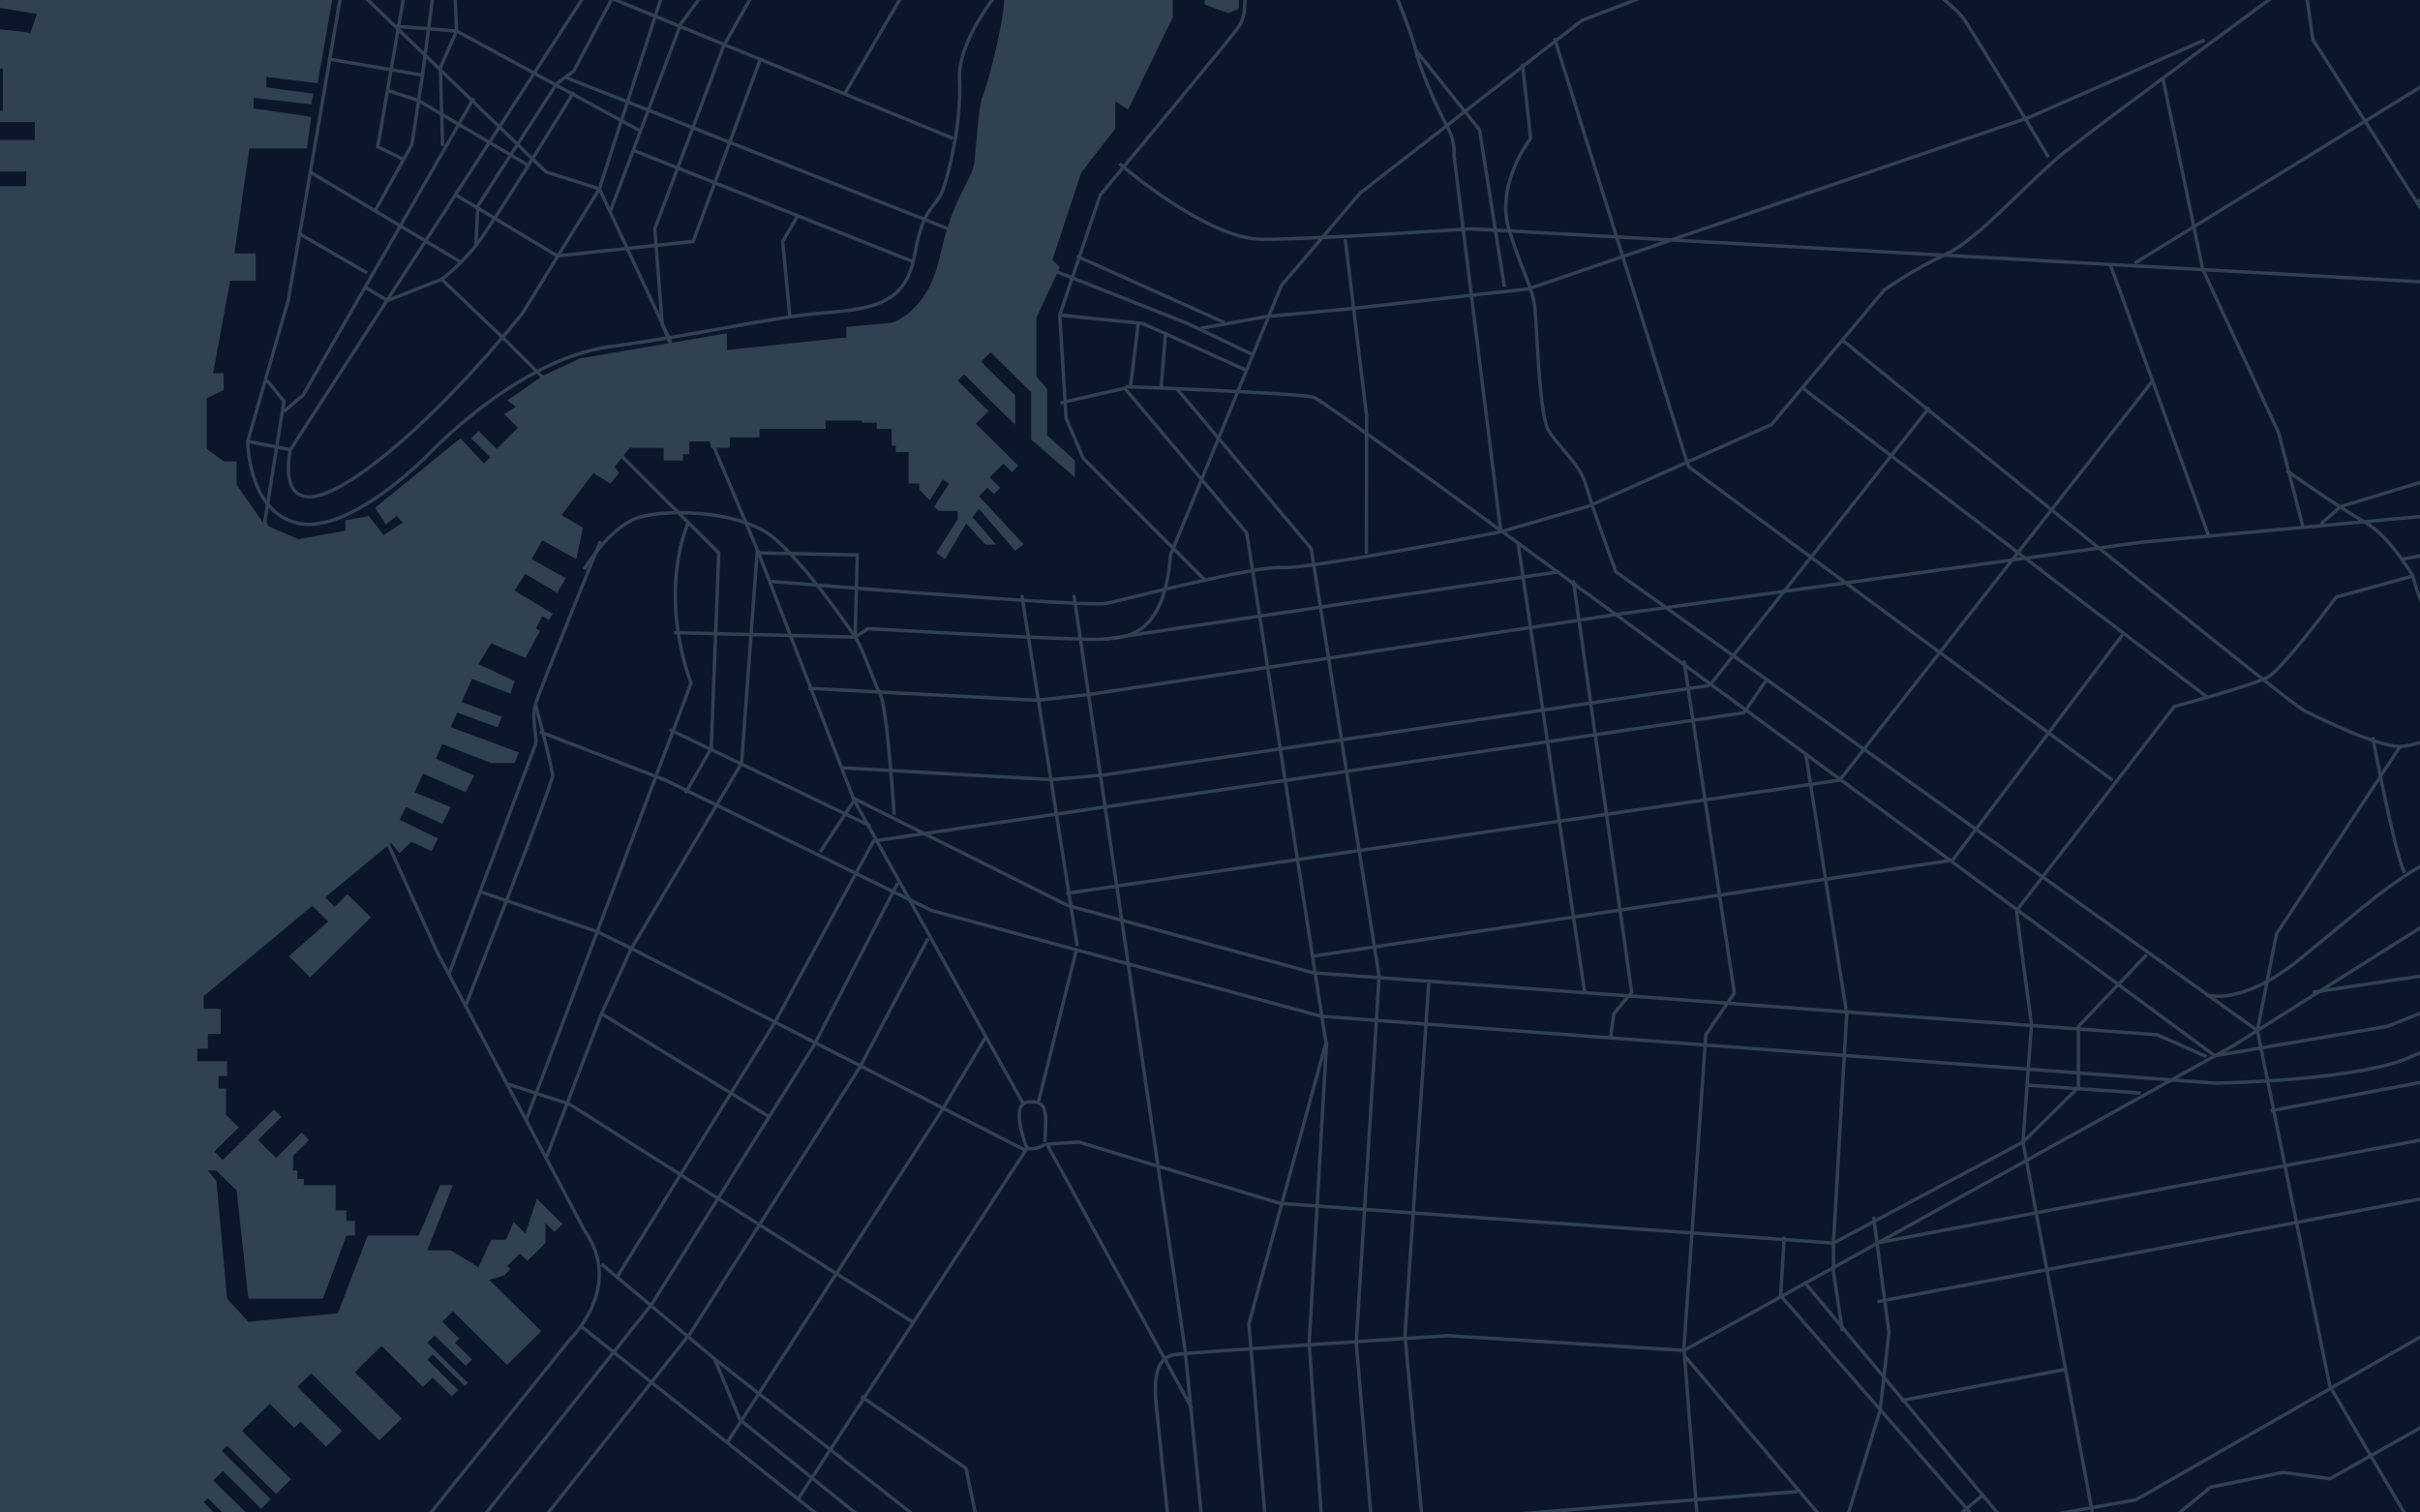 <?xml version="1.0" encoding="UTF-8"?>
<svg width="1440px" height="900px" viewBox="0 0 1440 900" version="1.1" xmlns="http://www.w3.org/2000/svg" xmlns:xlink="http://www.w3.org/1999/xlink" style="background: #EFF3F6;">
    <!-- Generator: Sketch 47.1 (45422) - http://www.bohemiancoding.com/sketch -->
    <title>Login Screen - General Access Copy</title>
    <desc>Created with Sketch.</desc>
    <defs></defs>
    <g id="Lonicera" stroke="none" stroke-width="1" fill="none" fill-rule="evenodd">
        <g id="Login-Screen---General-Access-Copy">
            <rect id="Rectangle" fill="#304152" x="0" y="-1" width="1440" height="901"></rect>
            <polygon id="Fill-1" fill="#0C162B" points="55.267 964 61.605 956.5 75.546 970.25 80.616 965.25 75.546 960.25 78.081 959 83.151 962.75 85.686 960.25 62.872 942.75 65.407 940.25 97.093 965.25 103.43 959 94.558 950.25 103.43 941.5 93.29 931.5 116.738 908.375 134.482 925.875 143.988 916.5 121.174 894 123.709 891.5 142.72 910.25 149.691 903.375 126.877 880.875 132.581 875.25 155.395 897.75 161.098 892.125 131.947 863.375 135.116 860.25 164.267 889 173.139 880.25 143.988 851.5 160.464 835.25 175.04 849.625 178.842 845.875 194.051 860.875 203.557 851.5 176.941 825.25 185.179 817.125 225.737 857.125 239.045 844 211.162 816.5 227.005 800.875 251.719 825.25 257.423 819.625 268.83 830.875 272.632 827.125 254.254 809 257.423 805.875 276.434 824.625 278.336 822.75 254.254 799 258.69 794.625 277.068 812.75 280.87 809 270.731 799 273.266 796.5 263.126 786.5 269.463 780.25 301.783 812.125 322.062 792.125 291.01 761.5 299.882 759 303.684 755.25 301.783 753.375 309.388 745.875 313.824 750.25 324.597 739.625 324.597 727.75 329.983 733.062 334.736 728.375 319.527 713.375 312.556 734 305.585 727.125 301.149 737.75 292.277 737.75 284.673 754 268.196 744 254.254 744 269.463 705.25 261.859 705.25 249.185 735.25 218.766 735.25 201.022 781.5 147.79 786.5 135.116 772.75 128.779 702.75 123.709 696.5 128.779 696.5 140.819 708.375 147.79 772.75 192.15 772.75 206.092 735.25 211.162 735.25 211.162 726.5 206.092 726.5 206.092 720.25 199.755 720.25 199.755 705.25 180.743 705.25 180.743 701.5 176.941 701.5 176.941 696.5 174.406 696.5 174.406 687.75 183.912 678.375 179.476 674 164.267 689 153.493 678.375 167.435 664.625 162.999 660.25 132.581 690.25 127.511 685.25 142.087 670.875 134.482 663.375 134.482 647.75 130.046 647.75 130.046 640.25 135.116 640.25 135.116 631.5 117.372 631.5 117.372 624 123.709 624 123.709 615.25 131.313 615.25 131.313 600.25 121.174 600.25 121.174 592.75 185.813 539 195.319 548.375 171.871 569 184.546 581.5 220.667 545.875 206.726 532.125 199.121 539.625 193.418 534 232.708 501.5 237.778 507.75 244.749 500.875 256.789 506.5 260.591 499 237.778 487.75 241.58 480.25 263.126 490.25 268.196 480.25 246.65 471.5 251.719 460.25 277.068 471.5 282.138 461.5 259.324 451.5 263.126 442.75 292.277 454 306.219 454 308.754 447.75 268.196 432.75 271.998 424 296.08 432.75 298.614 426.5 274.533 417.75 280.87 404 303.684 412.75 306.219 405.25 284.673 395.25 292.277 382.75 312.556 391.5 321.428 375.25 318.893 374 322.696 366.5 326.498 369 329.033 365.25 306.219 351.5 312.556 341.5 331.568 352.75 336.637 344 316.358 332.75 322.696 321.5 342.975 332.75 346.777 314 334.103 306.5 353.114 281.5 363.253 287.75 368.323 281.5 365.788 277.75 374.66 266.5 394.939 266.5 394.939 274 406.346 274 406.346 270.25 410.148 270.25 410.148 262.75 422.823 262.75 422.823 266.5 434.23 266.5 434.23 260.25 451.974 260.25 451.974 255.25 491.264 255.25 491.264 250.25 512.811 250.25 512.811 251.5 521.683 251.5 521.683 255.25 530.555 255.25 530.555 265.25 533.089 265.25 533.089 269 540.694 269 540.694 287.75 547.031 287.75 547.031 291.5 553.368 297.75 560.973 285.25 564.775 287.75 555.903 301.5 558.438 304 569.845 304 569.845 309 557.171 329 562.24 332.75 574.915 311.5 586.322 324 592.659 324 578.717 307.75 582.519 302.75 604.066 327.75 609.135 324 582.519 295.25 587.589 290.25 591.391 294 595.194 290.25 588.856 284 597.095 275.875 602.164 280.875 605.967 277.125 580.618 252.125 588.223 244.625 569.845 226.5 573.647 222.75 604.066 252.75 604.066 235.25 583.787 215.25 589.49 209.625 613.571 233.375 613.571 261.5 639.554 284 639.554 274 623.077 259 623.077 231.5 616.74 224 616.74 189 630.682 159 626.246 154.625 643.356 102.75 663.635 76.5 663.635 60.25 671.24 65.25 697.856 10.25 697.856 -8.5 716.867 -11 716.867 2.75 730.809 7.75 737.146 5.25 737.146 -7.25 1599 -7.25 1599 974 54 974"></polygon>
            <path d="M199.12,-8 L188.97,49.516 L158.522,45.765 L158.522,52.017 L186.433,55.768 L185.164,62.019 L150.911,58.268 L150.911,64.52 L185.164,69.521 L182.627,88.277 L148.373,88.277 L139.493,150.794 L152.179,150.794 L152.179,167.048 L136.955,167.048 L126.806,222.064 L133.149,222.064 L133.149,232.066 L123,237.068 L123,267.076 L133.149,274.578 L140.761,274.578 L140.761,288.332 L157.254,312.089 L177.552,320.841 L205.463,315.84 L205.463,309.588 L219.418,307.087 L228.299,318.34 L239.717,310.838 L235.911,307.087 L229.567,312.089 L223.224,302.086 L273.971,260.824 L287.926,275.829 L291.732,272.077 L280.314,260.824 L284.754,256.448 L295.538,267.076 L308.224,254.573 L299.978,246.445 L306.956,242.069 L301.881,238.318 L323.448,223.314 L345.016,213.311 L432.553,198.307 L432.553,208.31 L503.598,200.808 L503.598,194.556 L530.24,192.055 C530.24,192.055 551.807,187.054 559.419,152.044 C567.031,117.035 578.449,107.032 579.718,97.029 C580.986,87.026 582.255,62.019 584.792,57.018 C587.33,52.017 598.748,8.254 597.479,-2.999 C597.479,-2.999 198.733,-7.619 199.12,-8" id="Fill-2" fill="#0C162B"></path>
            <path d="M-24.985,0.751 L21.956,8.253 L18.15,19.506 L-24.985,14.505 L-24.985,40.762 L1.657,40.762 L1.657,65.769 L-11.029,65.769 L-4.052,72.646 L20.687,72.646 L20.687,83.274 L-9.761,83.274 L-9.761,102.029 L15.612,102.029 L15.612,110.781 L-5.955,110.781 L-5.955,117.033 L-11.029,117.033 L-16.104,145.791 L-3.417,145.791 L-3.417,155.794 L-9.761,155.794 L-9.761,149.542 L-16.104,149.542 L-17.373,172.048 C-17.373,172.048 -16.104,182.051 -38.94,180.801 C-38.94,180.801 -49.089,173.299 -64.313,182.051 C-64.313,182.051 -68.119,187.053 -96.03,184.552 C-96.03,184.552 -141.701,177.05 -153.119,174.549 L-162,173.299 L-162,-3 L-27.522,-3 L-24.985,0.751 Z" id="Fill-4" fill="#0C162B"></path>
            <path d="M608,354 L641,563" id="Stroke-9" stroke="#304152" stroke-width="2"></path>
            <polyline id="Stroke-10" stroke="#304152" stroke-width="2" points="639 354 705.25 803.825 724 995"></polyline>
            <polyline id="Stroke-12" stroke="#304152" stroke-width="2" points="631 239.738 669.226 231 741.855 317.136 789 620.483 743.129 787.762 759.694 985"></polyline>
            <polyline id="Stroke-13" stroke="#304152" stroke-width="2" points="792 983 779 798.997 789.4 620"></polyline>
            <polyline id="Stroke-14" stroke="#304152" stroke-width="2" points="820.538 583 807 798.716 823 987"></polyline>
            <polyline id="Stroke-15" stroke="#304152" stroke-width="2" points="850.143 585 836 794.739 854 987"></polyline>
            <polyline id="Stroke-16" stroke="#304152" stroke-width="2" points="1016.348 985 1002 802.268 1015.043 615.782 1032 590.751 1002 393"></polyline>
            <polyline id="Stroke-17" stroke="#304152" stroke-width="2" points="1114.846 724 1124 792.815 1118.769 839.109 1073 988"></polyline>
            <polyline id="Stroke-18" stroke="#304152" stroke-width="2" points="1099 601 1091 739.569 1091 757.046 1096.333 792"></polyline>
            <g id="Group-265" transform="translate(-165, -18)" stroke="#304152" stroke-width="2">
                <path d="M1764.401,469.695 L1508.464,631.058 L1494.295,639.991 L1167.125,821.556 L1026.366,812.791 C1026.366,812.791 870.39,822.808 864.049,824.06 C857.709,825.313 851.368,829.069 852.636,850.356 L867.854,998.113" id="Stroke-19"></path>
                <polyline id="Stroke-21" points="1238.515 780.711 1358.608 924.234 1435.962 910.46 1713.676 751.434 1744.111 745.173 1725.089 638.739"></polyline>
                <path d="M1282.141,757.517 L1764.401,666.287" id="Stroke-23"></path>
                <path d="M1282.141,792.578 L1764.401,701.348" id="Stroke-25"></path>
                <path d="M1364.949,559.852 C1364.949,562.356 1373.826,627.469 1373.826,627.469 L1368.753,697.591 L1394.098,832.96 L1424.55,995.608" id="Stroke-27"></path>
                <path d="M1296.124,851.403 L1394.115,832.826" id="Stroke-29"></path>
                <polyline id="Stroke-31" points="1226.726 753.939 1224.534 788.996 1386.507 974.321"></polyline>
                <path d="M1167.484,824.894 L1282.523,960.547" id="Stroke-33"></path>
                <polyline id="Stroke-35" points="1345.342 907.183 1276.182 965.556 1035.243 984.338"></polyline>
                <polyline id="Stroke-37" stroke-linejoin="round" points="837.419 985.591 885.597 960.754 908.433 960.754 915.303 967.537 1262.565 940.32 1373.826 940.32 1449.912 927.991 1480.346 902.947 1523.462 894.182 1551.36 897.939 1766.937 776.478"></polyline>
                <path d="M1581.794,984.339 L1760.596,882.913" id="Stroke-39"></path>
                <polyline id="Stroke-41" points="861.547 944.737 883.361 933.692 1234.601 905.527"></polyline>
                <path d="M486.155,453.417 L560.973,482.217 L719.486,559.852 L950.952,622.698 L1482.882,662.53 C1482.882,662.53 1570.381,661.278 1600.816,646.252 L1765.669,582.391" id="Stroke-45"></path>
                <path d="M805.717,582.391 L782.891,673.8" id="Stroke-47"></path>
                <polyline id="Stroke-49" points="639.596 910.46 775.282 702.6 540.684 582.391 520.394 572.373 450.649 548.582"></polyline>
                <polyline id="Stroke-51" points="511.517 807.782 662.421 927.991 671.298 993.104"></polyline>
                <polyline id="Stroke-53" stroke-linejoin="round" points="874.256 856.134 787.963 698.843 806.985 697.591 926.591 734.071 1255.892 757.696 1368.753 697.591 1401.724 665.035 1401.724 628.722 1442.303 586.148"></polyline>
                <polyline id="Stroke-55" points="719.486 988.095 695.392 935.504 605.357 862.878 590.14 826.565 522.93 770.217"></polyline>
                <path d="M1263.501,618.704 L1239.407,465.939" id="Stroke-57"></path>
                <path d="M945.538,587.06 L1326.906,529.799" id="Stroke-59"></path>
                <path d="M799.365,549.639 L1259.697,482.217" id="Stroke-61"></path>
                <polyline id="Stroke-63" points="1216.581 422.113 1202.632 442.147 684.772 518.454 626.122 626.262 532.283 777.727"></polyline>
                <polyline id="Stroke-65" points="664.921 474.797 790.341 481.924 821.02 479.252 1182.343 425.869"></polyline>
                <polyline id="Stroke-67" points="645.973 427.575 782.221 434.702 813.802 431.139 1129.082 383.296"></polyline>
                <path d="M1068.214,340.721 L1107.953,608.444" id="Stroke-69"></path>
                <polyline id="Stroke-71" points="1101.184 363.26 1135.925 608.444 1125.278 621.208 1123.293 636.063"></polyline>
                <path d="M323.839,244.304 L333.983,256.826 L322.57,328.2 L349.201,417.104 L425.287,584.895 L512.786,750.182 C536.879,783.991 503.909,815.295 503.909,815.295 L363.15,990.6" id="Stroke-73"></path>
                <polyline id="Stroke-75" points="399.925 986.843 553.035 793.765 649.582 639.626 699.209 543.402"></polyline>
                <polyline id="Stroke-77" points="432.895 991.852 575.593 811.585 676.651 652.992 717.255 576.367"></polyline>
                <polyline id="Stroke-79" points="751.543 635.172 725.375 678.83 598.151 875.734"></polyline>
                <polyline id="Stroke-81" points="709.134 805.348 503.909 675.051 466.414 662.791"></polyline>
                <path d="M682.967,509.545 L563.51,452.165" id="Stroke-83"></path>
                <polyline id="Stroke-85" points="489.874 707.341 522.93 621.208 540.683 582.391 606.272 472.123 615.501 346.982 675.102 348.235 673.834 397.069"></polyline>
                <path d="M574.922,328.2 C574.922,328.2 555.901,367.017 576.191,424.617 L478.144,684.175" id="Stroke-87"></path>
                <path d="M522.93,621.208 L622.513,682.393" id="Stroke-89"></path>
                <path d="M522.296,340.095 C522.296,340.095 486.155,428.373 483.619,437.139 C481.083,445.904 484.887,457.173 483.619,460.93 C482.351,464.686 432.127,597.751 432.127,597.751" id="Stroke-91"></path>
                <path d="M442.052,616.461 C442.052,616.461 493.764,484.721 493.764,479.713 C493.764,474.704 483.619,437.139 483.619,437.139" id="Stroke-93"></path>
                <polyline id="Stroke-95" points="465.866 220.513 592.676 346.982 588.225 463.214 572.886 489.943"></polyline>
                <polyline id="Stroke-97" points="590.14 826.565 713.145 922.982 725.826 999.365"></polyline>
                <polyline id="Stroke-99" points="677.554 849.006 739.776 891.678 763.87 1006.878"></polyline>
                <path d="M786.695,697.591 C787.963,678.808 787.963,672.547 776.55,673.8 C765.138,675.052 776.55,702.6 776.55,702.6" id="Stroke-105"></path>
                <path d="M776.55,701.347 C776.55,701.347 782.588,702.405 786.695,698.843" id="Stroke-107"></path>
                <polyline id="Stroke-111" points="501.373 63.991 871.658 210.495 910.969 229.278"></polyline>
                <path d="M566.083,394.466 L673.835,397.069 L681.443,392.06 C681.443,392.06 810.79,399.573 822.202,398.321 C833.615,397.069 857.709,398.321 861.514,348.234 L927.455,187.956 L974.374,132.86 L1106.257,30.182 L1164.59,7.643" id="Stroke-113"></path>
                <polyline id="Stroke-115" points="865.317 249.313 945.208 344.478 985.787 599.921"></polyline>
                <path d="M822.202,398.321 L1092.307,358.252" id="Stroke-117"></path>
                <path d="M834.883,248.06 C834.883,248.06 936.331,251.817 946.476,254.321 C956.621,256.826 1482.882,646.252 1482.882,646.252 L1585.598,628.721 L1759.328,559.852" id="Stroke-119"></path>
                <polyline id="Stroke-121" points="1129.082 383.295 1438.499 340.721 1764.401 310.669"></polyline>
                <path d="M1182.343,425.869 L1312.957,260.582" id="Stroke-123"></path>
                <path d="M1238.139,249.313 L1479.078,433.382" id="Stroke-125"></path>
                <path d="M1169.662,295.643 L1422.014,482.217" id="Stroke-127"></path>
                <path d="M1259.697,482.217 L1446.107,244.304" id="Stroke-129"></path>
                <path d="M1326.906,529.8 L1428.071,395.642" id="Stroke-131"></path>
                <path d="M1364.949,559.852 L1458.788,438.391 C1458.788,438.391 1505.708,425.869 1514.585,420.86 C1523.462,415.852 1555.164,373.278 1555.164,373.278 L1600.816,360.756 C1600.816,360.756 1605.888,384.547 1617.301,390.808 C1628.714,397.069 1626.178,412.095 1633.786,419.608 C1641.395,427.121 1670.561,457.173 1679.438,459.678 C1688.315,462.182 1695.923,454.669 1702.264,462.182 C1708.604,469.695 1723.34,493.22 1723.34,493.22" id="Stroke-133" stroke-linejoin="round"></path>
                <path d="M1070.895,55.882 L1075.822,100.304 C1075.822,100.304 1054.265,127.852 1063.141,155.399 C1072.018,182.947 1077.091,189.208 1078.359,201.73 C1079.627,214.252 1080.895,263.086 1085.967,273.104 C1091.04,283.121 1104.989,293.139 1108.793,306.912 C1112.597,320.686 1126.546,358.252 1126.546,358.252 L1477.845,609.485 L1508.245,631.225 L1551.36,842.843 L1642.663,998.112" id="Stroke-135"></path>
                <path d="M623.232,363.899 C623.232,363.899 812.057,379.539 823.47,377.035 C834.883,374.53 912.237,354.496 927.454,355.748 C942.671,357 1057.797,334.508 1057.797,334.508 L1110.183,319.226 L1219.117,270.6 L1286.326,190.461 C1286.326,190.461 1304.08,177.939 1323.101,169.174 C1342.123,160.409 1372.557,125.348 1392.847,109.069 C1413.136,92.791 1527.265,8.896 1527.265,8.896" id="Stroke-137"></path>
                <path d="M1261.39,220.472 C1261.39,220.472 1525.998,435.887 1536.143,440.896 C1546.287,445.904 1579.258,462.183 1593.207,462.183 C1607.156,462.183 1654.076,439.643 1671.829,440.896 C1689.583,442.148 1702.264,442.148 1706.068,430.878 C1709.872,419.609 1714.945,425.869 1720.017,417.104 C1725.089,408.339 1750.451,372.026 1765.669,375.783" id="Stroke-139"></path>
                <path d="M512.506,356.846 C512.506,356.846 528.002,330.704 545.756,325.695 C563.509,320.686 606.625,321.939 625.646,338.217 C644.668,354.495 668.762,389.556 673.834,397.069 C678.906,404.582 684.572,423.431 688.714,430.91 C692.856,438.391 697.048,502.625 697.048,502.625" id="Stroke-141"></path>
                <polyline id="Stroke-143" points="652.996 524.962 673.835 493.486 800.267 556.766 946.441 596.861 1448.644 633.73 1477.899 646.755"></polyline>
                <polyline id="Stroke-145" points="978.029 347.441 978.178 265.591 965.497 160.408"></polyline>
                <path d="M831.079,115.33 C831.079,115.33 883.071,160.408 916.041,160.408 C949.012,160.408 1040.315,154.147 1040.315,154.147 L1420.884,175.388 L1623.641,186.704 L1768.205,167.921" id="Stroke-147"></path>
                <path d="M1420.745,175.434 L1479.267,336.86" id="Stroke-149"></path>
                <polyline id="Stroke-151" points="1451.884 64.111 1475.696 178.148 1520.925 275.608 1535.225 330.981"></polyline>
                <polyline id="Stroke-153" points="879.209 213.418 918.499 206.364 968.504 201.661 1074.466 189.904 1372.557 87.782 1476.886 41.774"></polyline>
                <path d="M1306.616,6.391 C1306.616,6.391 1326.906,20.165 1333.246,28.93 C1339.587,37.695 1383.97,111.573 1383.97,111.573" id="Stroke-155"></path>
                <path d="M1435.216,174.621 L1706.068,7.643" id="Stroke-157"></path>
                <path d="M1370.924,663.688 L1438.788,668.39" id="Stroke-159"></path>
                <path d="M1516.176,678.971 L1747.915,634.982" id="Stroke-161"></path>
                <path d="M1536.143,5.139 L1541.215,41.452 L1608.424,146.634 C1608.424,146.634 1614.765,159.156 1646.467,152.895 C1678.17,146.634 1685.778,139.121 1706.068,140.373 C1726.358,141.626 1764.401,136.617 1764.401,136.617" id="Stroke-163" stroke-linejoin="round"></path>
                <path d="M989.591,0.13 C989.591,0.13 1004.808,36.443 1007.345,47.713 C1009.881,58.982 1019.865,81.844 1025.652,92.326 C1031.439,102.808 1030.17,110.321 1030.17,110.321 L1058.069,334.46" id="Stroke-165" stroke-linejoin="round"></path>
                <polyline id="Stroke-167" stroke-linejoin="round" points="1007.345 47.713 1045.388 95.295 1060.179 188.729"></polyline>
                <path d="M1089.943,40.598 L1169.661,295.644" id="Stroke-169" stroke-linejoin="round"></path>
                <path d="M1541.179,608.432 L1690.002,586.095" id="Stroke-173"></path>
                <path d="M1576.896,456.775 C1576.896,456.775 1589.402,523.538 1595.743,537.312" id="Stroke-175"></path>
                <path d="M1477.81,609.939 C1477.81,609.939 1498.1,617.452 1533.606,588.652 C1569.113,559.852 1597.011,533.556 1622.373,526.043 C1622.373,526.043 1647.378,508.883 1660.238,534.366 L1705.48,579.041" id="Stroke-177"></path>
                <polyline id="Stroke-181" points="1545.941 329.806 1557.7 319.434 1714.944 271.851 1760.596 236.79"></polyline>
                <path d="M1600.816,360.756 C1600.816,360.756 1598.2,356.315 1594.072,350.612 C1588.568,343.01 1580.381,333.169 1572.134,328.63 C1557.7,320.686 1525.701,298.063 1525.701,298.063" id="Stroke-185"></path>
                <polyline id="Stroke-187" points="1594.475 350.739 1647.735 340.721 1719.767 288.658"></polyline>
                <path d="M1603.089,138.177 L1751.72,50.216" id="Stroke-189"></path>
                <polyline id="Stroke-195" points="1508.244 631.226 1519.657 573.626 1593.207 462.182"></polyline>
                <path d="M805.717,170.426 L893.496,209.89" id="Stroke-199"></path>
                <path d="M904.629,6.391 C904.629,6.391 908.433,25.173 902.092,33.939 C895.752,42.704 819.666,134.113 819.666,134.113 L795.572,205.486 L799.376,266.843 L809.521,290.634 L881.59,362.723" id="Stroke-201"></path>
                <polyline id="Stroke-203" points="795.572 205.486 845.028 210.495 905.897 238.043"></polyline>
                <path d="M842.412,209.605 L837.55,249.081" id="Stroke-205"></path>
                <path d="M858.62,215.473 L855.919,248.814" id="Stroke-207"></path>
                <path d="M369.49,5.139 L336.52,196.721 L312.426,280.617 C312.426,280.617 312.426,323.191 342.86,329.452 C373.295,335.713 418.946,289.382 418.946,289.382 C418.946,289.382 472.206,231.782 528.003,224.269 C583.799,216.756 623.11,206.739 654.813,204.234 C686.515,201.73 704.269,197.973 709.341,169.173 C714.414,140.373 722.022,141.626 725.826,131.608 C729.631,121.591 737.239,90.286 735.971,65.243 C734.703,40.2 762.601,8.895 762.601,8.895" id="Stroke-209"></path>
                <path d="M312.426,280.617 L337.788,285.626 C337.788,285.626 326.375,334.46 374.563,303.156 C422.75,271.852 476.011,204.234 476.011,204.234 L521.662,130.356 L560.973,8.895" id="Stroke-211"></path>
                <path d="M705.537,8.895 L667.494,74.008" id="Stroke-213"></path>
                <polyline id="Stroke-215" points="615.502 10.147 595.623 45.265 554.633 154.147 559.071 211.121 616.136 346.356 673.2 494.113 774.014 675.052"></polyline>
                <polyline id="Stroke-217" points="528.003 144.13 570.042 32.311 586.335 10.147"></polyline>
                <polyline id="Stroke-219" points="333.909 262.888 345.396 253.069 446.844 76.513"></polyline>
                <polyline id="Stroke-221" points="378.367 12.652 489.96 120.339 521.662 130.356 528.171 144.313 564.139 221.435"></polyline>
                <polyline id="Stroke-223" points="337.788 285.626 515.322 11.4 667.68 73.971 732.055 100.319"></polyline>
                <polyline id="Stroke-225" points="465.866 220.513 427.823 184.2 395.565 196.824 382.448 189.052"></polyline>
                <path d="M427.823,184.2 C427.823,184.2 437.968,176.686 448.112,164.165 C458.257,151.643 506.445,72.756 506.445,72.756" id="Stroke-227"></path>
                <polyline id="Stroke-229" points="448.112 164.165 449.381 140.373 496.3 67.747"></polyline>
                <polyline id="Stroke-231" points="545.773 95.784 436.7 36.443 400.157 33.606"></polyline>
                <polyline id="Stroke-233" points="496.3 67.747 506.445 60.234 528.718 18.062"></polyline>
                <polyline id="Stroke-235" points="617.268 53.685 577.459 161.66 496.578 170.268 436.233 133.998"></polyline>
                <polyline id="Stroke-237" points="639.596 146.634 630.719 161.66 634.978 206.54"></polyline>
                <path d="M707.786,173.507 L541.838,107.442" id="Stroke-239"></path>
                <polyline id="Stroke-241" points="360.146 53.037 416.41 62.739 414.2 77.14 410.07 104.061 405.004 113.182 388.512 142.878"></polyline>
                <polyline id="Stroke-243" points="479.524 116.511 413.873 77.765 395.566 71.821"></polyline>
                <polyline id="Stroke-245" points="404.997 112.826 389.78 105.313 406.265 10.147"></polyline>
                <polyline id="Stroke-247" points="428.362 104.852 427.05 58.219 436.7 36.443 435.432 7.643"></polyline>
                <path d="M416.41,62.739 L422.75,13.904" id="Stroke-249"></path>
                <path d="M349.651,120.397 L439.512,174.155" id="Stroke-251"></path>
                <path d="M342.436,156.667 L383.439,180.443" id="Stroke-253"></path>
            </g>
        </g>
    </g>
</svg>